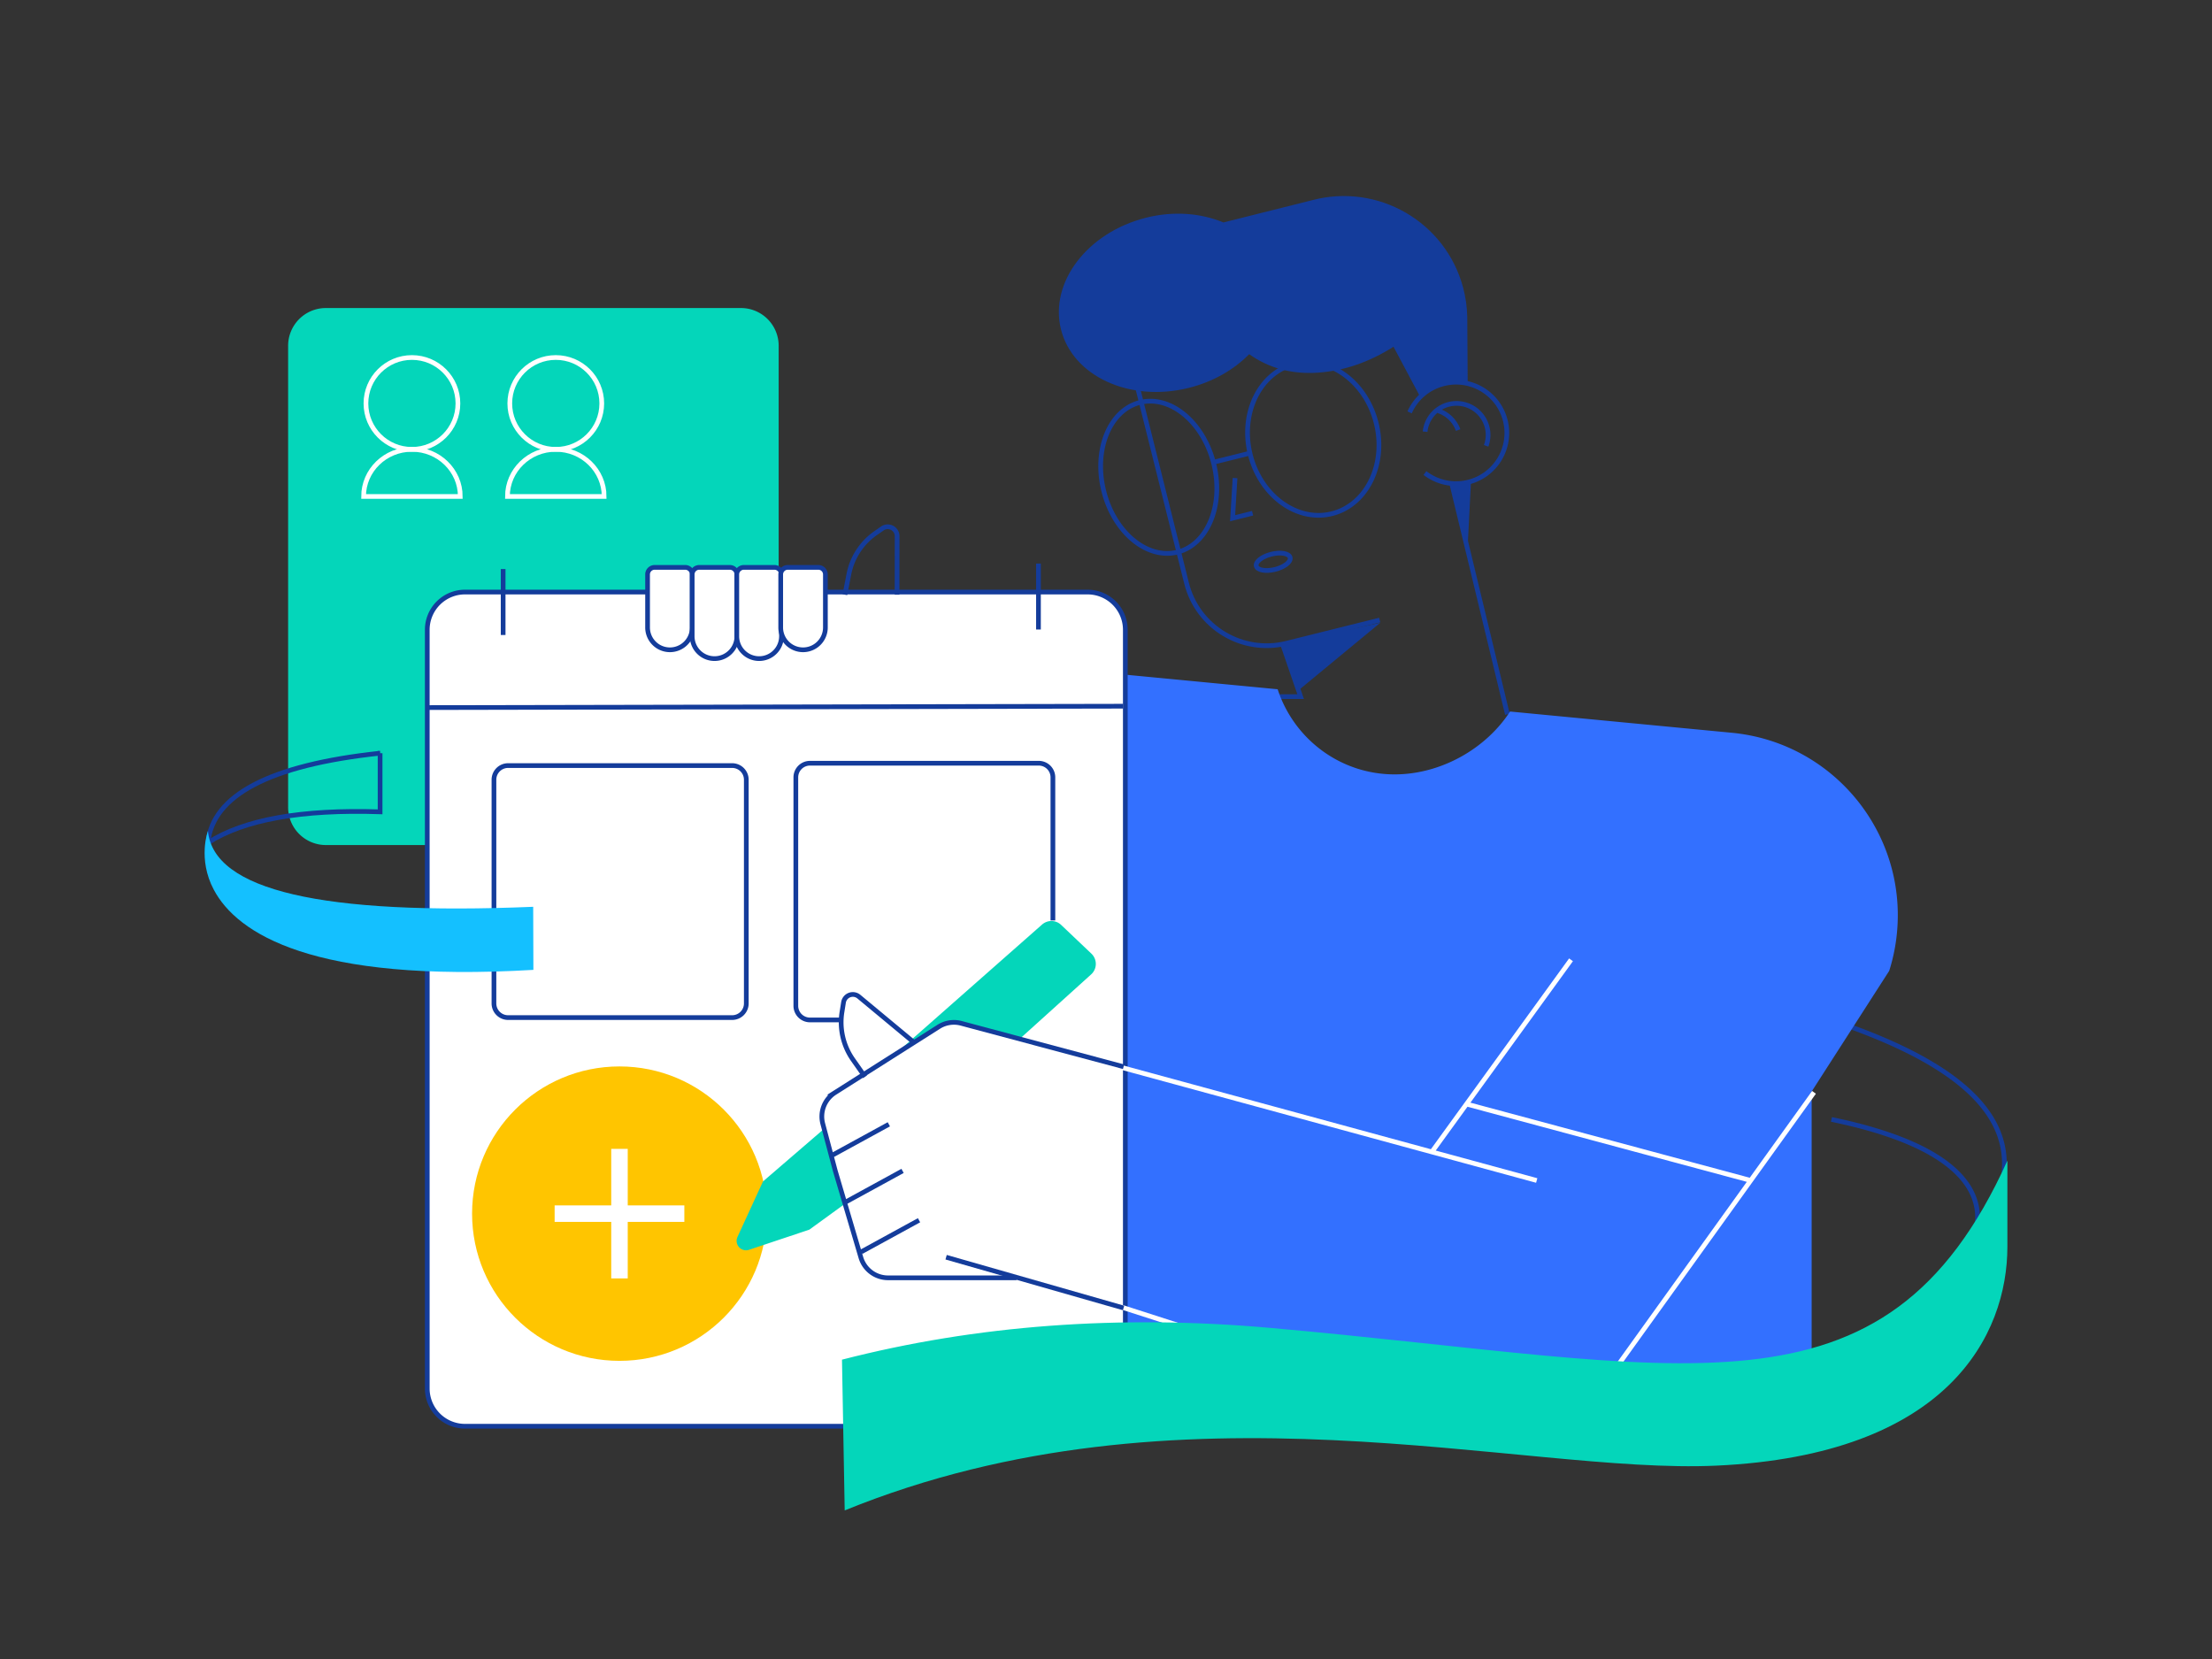 <svg viewBox="0 0 400 300" fill="none" xmlns="http://www.w3.org/2000/svg"><rect x="0" y="0" width="400" height="300" fill="#333333" stroke="none"/><path d="M70.65 81.257c4.593 0 8.316-3.718 8.316-8.304 0-4.587-3.723-8.305-8.316-8.305-4.593 0-8.316 3.718-8.316 8.305 0 4.586 3.723 8.304 8.316 8.304Z" stroke="#fff" stroke-width=".853"/><path clip-rule="evenodd" d="M79.394 89.776c0-4.704-3.915-8.518-8.743-8.518-4.829 0-8.743 3.814-8.743 8.518h17.486Z" stroke="#fff" stroke-width=".853"/><path d="M133.985 55.703h-75.06a6.823 6.823 0 0 0-6.823 6.823v83.461a6.823 6.823 0 0 0 6.823 6.823h75.06a6.823 6.823 0 0 0 6.823-6.823v-83.46a6.823 6.823 0 0 0-6.823-6.824Z" fill="#04D6BA"/><path d="M323.806 182.197c37.251 10.648 47 24.916 31.731 44.508-.151 0 12.807-16.611-24.353-24.277M212.913 99.845c5.49-1.369 8.43-8.54 6.566-16.016-1.864-7.476-7.826-12.428-13.317-11.059-5.49 1.37-8.43 8.54-6.566 16.016 1.864 7.477 7.826 12.428 13.317 11.059ZM240.85 92.889c6.288-1.568 9.875-8.9 8.011-16.376-1.864-7.477-8.473-12.267-14.762-10.699-6.288 1.568-9.875 8.9-8.011 16.377 1.864 7.476 8.473 12.266 14.762 10.698ZM223.334 86.449l-.438 7.262 3.612-.9M219.352 83.609l6.743-1.68M257.678 85.538a9.176 9.176 0 0 0 7.844 1.647c4.922-1.225 7.916-6.203 6.689-11.118-1.227-4.915-6.211-7.905-11.132-6.68a9.164 9.164 0 0 0-6.175 5.183" stroke="#143C9B" stroke-width=".853"/><path d="M268.741 80.62a5.689 5.689 0 0 0-.516-4.993 5.714 5.714 0 0 0-7.867-1.813 5.691 5.691 0 0 0-2.653 4.248" stroke="#143C9B" stroke-width=".853"/><path d="M263.675 77.77a5.695 5.695 0 0 0-3.608-3.493M231.852 116.262l3.343 9.707h-4.964M262.559 87.615l10.029 41.557" stroke="#143C9B" stroke-width=".853"/><path d="m249.494 112.125-16.842 4.193c-7.992 1.991-16.086-2.87-18.085-10.859l-9.147-36.553" stroke="#143C9B" stroke-width=".853"/><path fill-rule="evenodd" clip-rule="evenodd" d="M207.286 39.358c5.032-1.254 9.892-.805 13.946.866l16.004-4.012c11.92-3.183 24.16 3.886 27.34 15.79.464 1.737.716 3.525.751 5.324l.079 11.993c-3.37-.522-6.24.278-8.61 2.402l-4.807-9.02c-4.417 2.804-8.973 4.366-13.669 4.685-4.695.32-8.839-.793-12.431-3.337-2.75 2.8-6.518 4.996-10.927 6.095-10.641 2.654-20.985-2.087-23.105-10.589-2.119-8.501 4.789-17.544 15.429-20.197ZM262.512 87.423l3.492-.358-.61 11.903M249.613 112.605l-15.058 12.436-2.643-8.539 17.701-3.897Z" fill="#143C9B"/><path d="M230.579 102.967c1.691-.422 2.909-1.38 2.72-2.14-.19-.76-1.715-1.034-3.406-.612-1.692.422-2.909 1.38-2.72 2.139.19.76 1.714 1.034 3.406.613Z" stroke="#143C9B" stroke-width=".853"/><path fill-rule="evenodd" clip-rule="evenodd" d="M191.132 256.306v-38.758h-43.074v-45.247l-.356-.21-.073-8.137c-.211-23.55 18.71-42.813 42.26-43.024 1.485-.013 2.97.051 4.448.193l36.705 3.517c2.914 8.937 11.283 15.393 21.152 15.393 8.314 0 16.467-4.581 20.874-11.367l40.106 3.842c18.236 1.747 31.604 17.947 29.856 36.183a33.155 33.155 0 0 1-1.242 6.351l-.159.516-14.026 21.824v58.924H191.132Z" fill="#3370FF"/><path d="M196.671 107.061H84.087a6.822 6.822 0 0 0-6.823 6.823v137.203a6.823 6.823 0 0 0 6.823 6.823H196.67a6.823 6.823 0 0 0 6.823-6.823V113.884a6.823 6.823 0 0 0-6.823-6.823Z" fill="#fff" stroke="#143C9B" stroke-width=".853"/><path d="m77.83 127.952 124.849-.248M90.984 103.332v11.067M187.787 102.34v11.067" stroke="#143C9B" stroke-width=".853" stroke-linecap="square"/><path d="m162.219 107.538.01-10.573a1.706 1.706 0 0 0-2.682-1.4l-1.224.855a11.775 11.775 0 0 0-4.818 7.413l-.718 3.705" stroke="#143C9B" stroke-width=".853"/><path d="m328.028 197.53-35.296 49.137a25.587 25.587 0 0 1-28.62 9.429l-94.694-30.479M284.089 173.562l-25.318 34.951M187.787 188.931l90.1 24.54M264.979 199.589l51.627 13.881" stroke="#fff" stroke-width=".853"/><path d="m203.176 236.523-32.088-9.179" stroke="#143C9B" stroke-width=".853"/><path d="M112.022 246.084c14.721 0 26.654-11.918 26.654-26.62 0-14.701-11.933-26.619-26.654-26.619s-26.655 11.918-26.655 26.619c0 14.702 11.934 26.62 26.655 26.62Z" fill="#FFC500"/><path d="M123.751 217.974h-23.456v2.981h23.456v-2.981Z" fill="#fff"/><path fill-rule="evenodd" clip-rule="evenodd" d="M110.529 231.177v-23.425h2.986v23.425h-2.986Z" fill="#fff"/><path fill-rule="evenodd" clip-rule="evenodd" d="m162.747 189.837 25.689-22.646a2.558 2.558 0 0 1 3.454.064l5.47 5.195a2.558 2.558 0 0 1-.047 3.754l-13 11.735-12.163-3.47-9.403 5.368ZM148.818 204.3l-10.847 9.343-4.61 10.03a1.705 1.705 0 0 0 2.09 2.33l10.906-3.644 6.433-4.674-3.972-13.385Z" fill="#04D6BA"/><path d="m165.197 188.435-9.889-8.212a1.705 1.705 0 0 0-2.774 1.044l-.278 1.749a11.753 11.753 0 0 0 1.99 8.606l2.173 3.094" stroke="#143C9B" stroke-width=".853"/><path d="m203.175 192.897-29.354-7.848a5.114 5.114 0 0 0-4.064.623l-18.766 11.908a5.118 5.118 0 0 0-2.204 5.635l2.264 8.521 4.626 15.666a5.116 5.116 0 0 0 4.907 3.668h23.23M150.307 209.009l10.424-5.701M152.787 217.437l10.425-5.702M155.766 226.36l10.424-5.701" stroke="#143C9B" stroke-width=".853"/><path fill-rule="evenodd" clip-rule="evenodd" d="M123.905 102.599a1.275 1.275 0 0 1 1.279 1.279v9.585a4.031 4.031 0 0 1-1.183 2.858 4.031 4.031 0 0 1-2.858 1.183 4.031 4.031 0 0 1-2.858-1.183 4.031 4.031 0 0 1-1.183-2.858v-9.585a1.28 1.28 0 0 1 1.279-1.279h5.524Z" fill="#fff" stroke="#143C9B" stroke-width=".853"/><path fill-rule="evenodd" clip-rule="evenodd" d="M131.971 102.599a1.277 1.277 0 0 1 1.28 1.279v11.178a4.032 4.032 0 0 1-1.184 2.858 4.03 4.03 0 0 1-2.858 1.183 4.027 4.027 0 0 1-2.857-1.183 4.028 4.028 0 0 1-1.184-2.858v-11.178a1.276 1.276 0 0 1 1.279-1.279h5.524Z" fill="#fff" stroke="#143C9B" stroke-width=".853"/><path fill-rule="evenodd" clip-rule="evenodd" d="M140.038 102.599a1.275 1.275 0 0 1 1.279 1.279v11.178a4.028 4.028 0 0 1-1.184 2.858 4.027 4.027 0 0 1-2.857 1.183 4.03 4.03 0 0 1-2.858-1.183 4.032 4.032 0 0 1-1.184-2.858v-11.178a1.28 1.28 0 0 1 1.28-1.279h5.524Z" fill="#fff" stroke="#143C9B" stroke-width=".853"/><path fill-rule="evenodd" clip-rule="evenodd" d="M147.979 102.599a1.28 1.28 0 0 1 1.279 1.279v9.585a4.031 4.031 0 0 1-1.183 2.858 4.031 4.031 0 0 1-2.858 1.183 4.031 4.031 0 0 1-2.858-1.183 4.031 4.031 0 0 1-1.183-2.858v-9.585a1.28 1.28 0 0 1 1.279-1.279h5.524Z" fill="#fff" stroke="#143C9B" stroke-width=".853"/><path d="M132.396 138.44H91.881a2.559 2.559 0 0 0-2.559 2.559v40.454a2.559 2.559 0 0 0 2.559 2.559h40.515a2.56 2.56 0 0 0 2.559-2.559v-40.454a2.56 2.56 0 0 0-2.559-2.559ZM152.109 184.438h-5.638a2.557 2.557 0 0 1-2.559-2.556v-41.313a2.557 2.557 0 0 1 2.559-2.555h41.368a2.557 2.557 0 0 1 2.559 2.555v25.87" stroke="#143C9B" stroke-width=".853"/><path clip-rule="evenodd" d="M68.734 136.199c-10.008 1.072-17.613 2.979-22.816 5.721-5.118 2.697-7.89 6.185-8.316 10.464 6.54-4.186 16.917-6.046 31.132-5.581v-10.604Z" stroke="#143C9B" stroke-width=".853"/><path fill-rule="evenodd" clip-rule="evenodd" d="M37.602 150.254s-1.905 5.067 1.066 10.648c4.197 7.884 17.834 16.85 57.787 14.481l-.037-11.406c-38.216 1.587-57.821-2.987-58.816-13.723Z" fill="#14C0FF"/><path fill-rule="evenodd" clip-rule="evenodd" d="M363 225.427c0 15.944-10.702 37.693-52.685 39.61-35.255 1.609-96.854-16.611-157.566 8.092l-.491-27.258c24.285-6.247 50.079-8.163 77.382-5.75 75.059 6.635 111.133 18.953 133.36-30.239v15.545Z" fill="#04D6BA"/><path d="M74.49 81.257c4.593 0 8.316-3.718 8.316-8.304 0-4.587-3.723-8.305-8.316-8.305-4.593 0-8.316 3.718-8.316 8.305 0 4.586 3.723 8.304 8.316 8.304Z" stroke="#fff" stroke-width=".853"/><path clip-rule="evenodd" d="M83.233 89.776c0-4.704-3.914-8.518-8.742-8.518-4.829 0-8.743 3.814-8.743 8.518h17.485Z" stroke="#fff" stroke-width=".853"/><path d="M100.504 81.257c4.593 0 8.316-3.718 8.316-8.304 0-4.587-3.723-8.305-8.316-8.305-4.593 0-8.317 3.718-8.317 8.305 0 4.586 3.724 8.304 8.317 8.304Z" stroke="#fff" stroke-width=".853"/><path clip-rule="evenodd" d="M109.247 89.776c0-4.704-3.914-8.518-8.743-8.518-4.828 0-8.742 3.814-8.742 8.518h17.485Z" stroke="#fff" stroke-width=".853"/></svg>